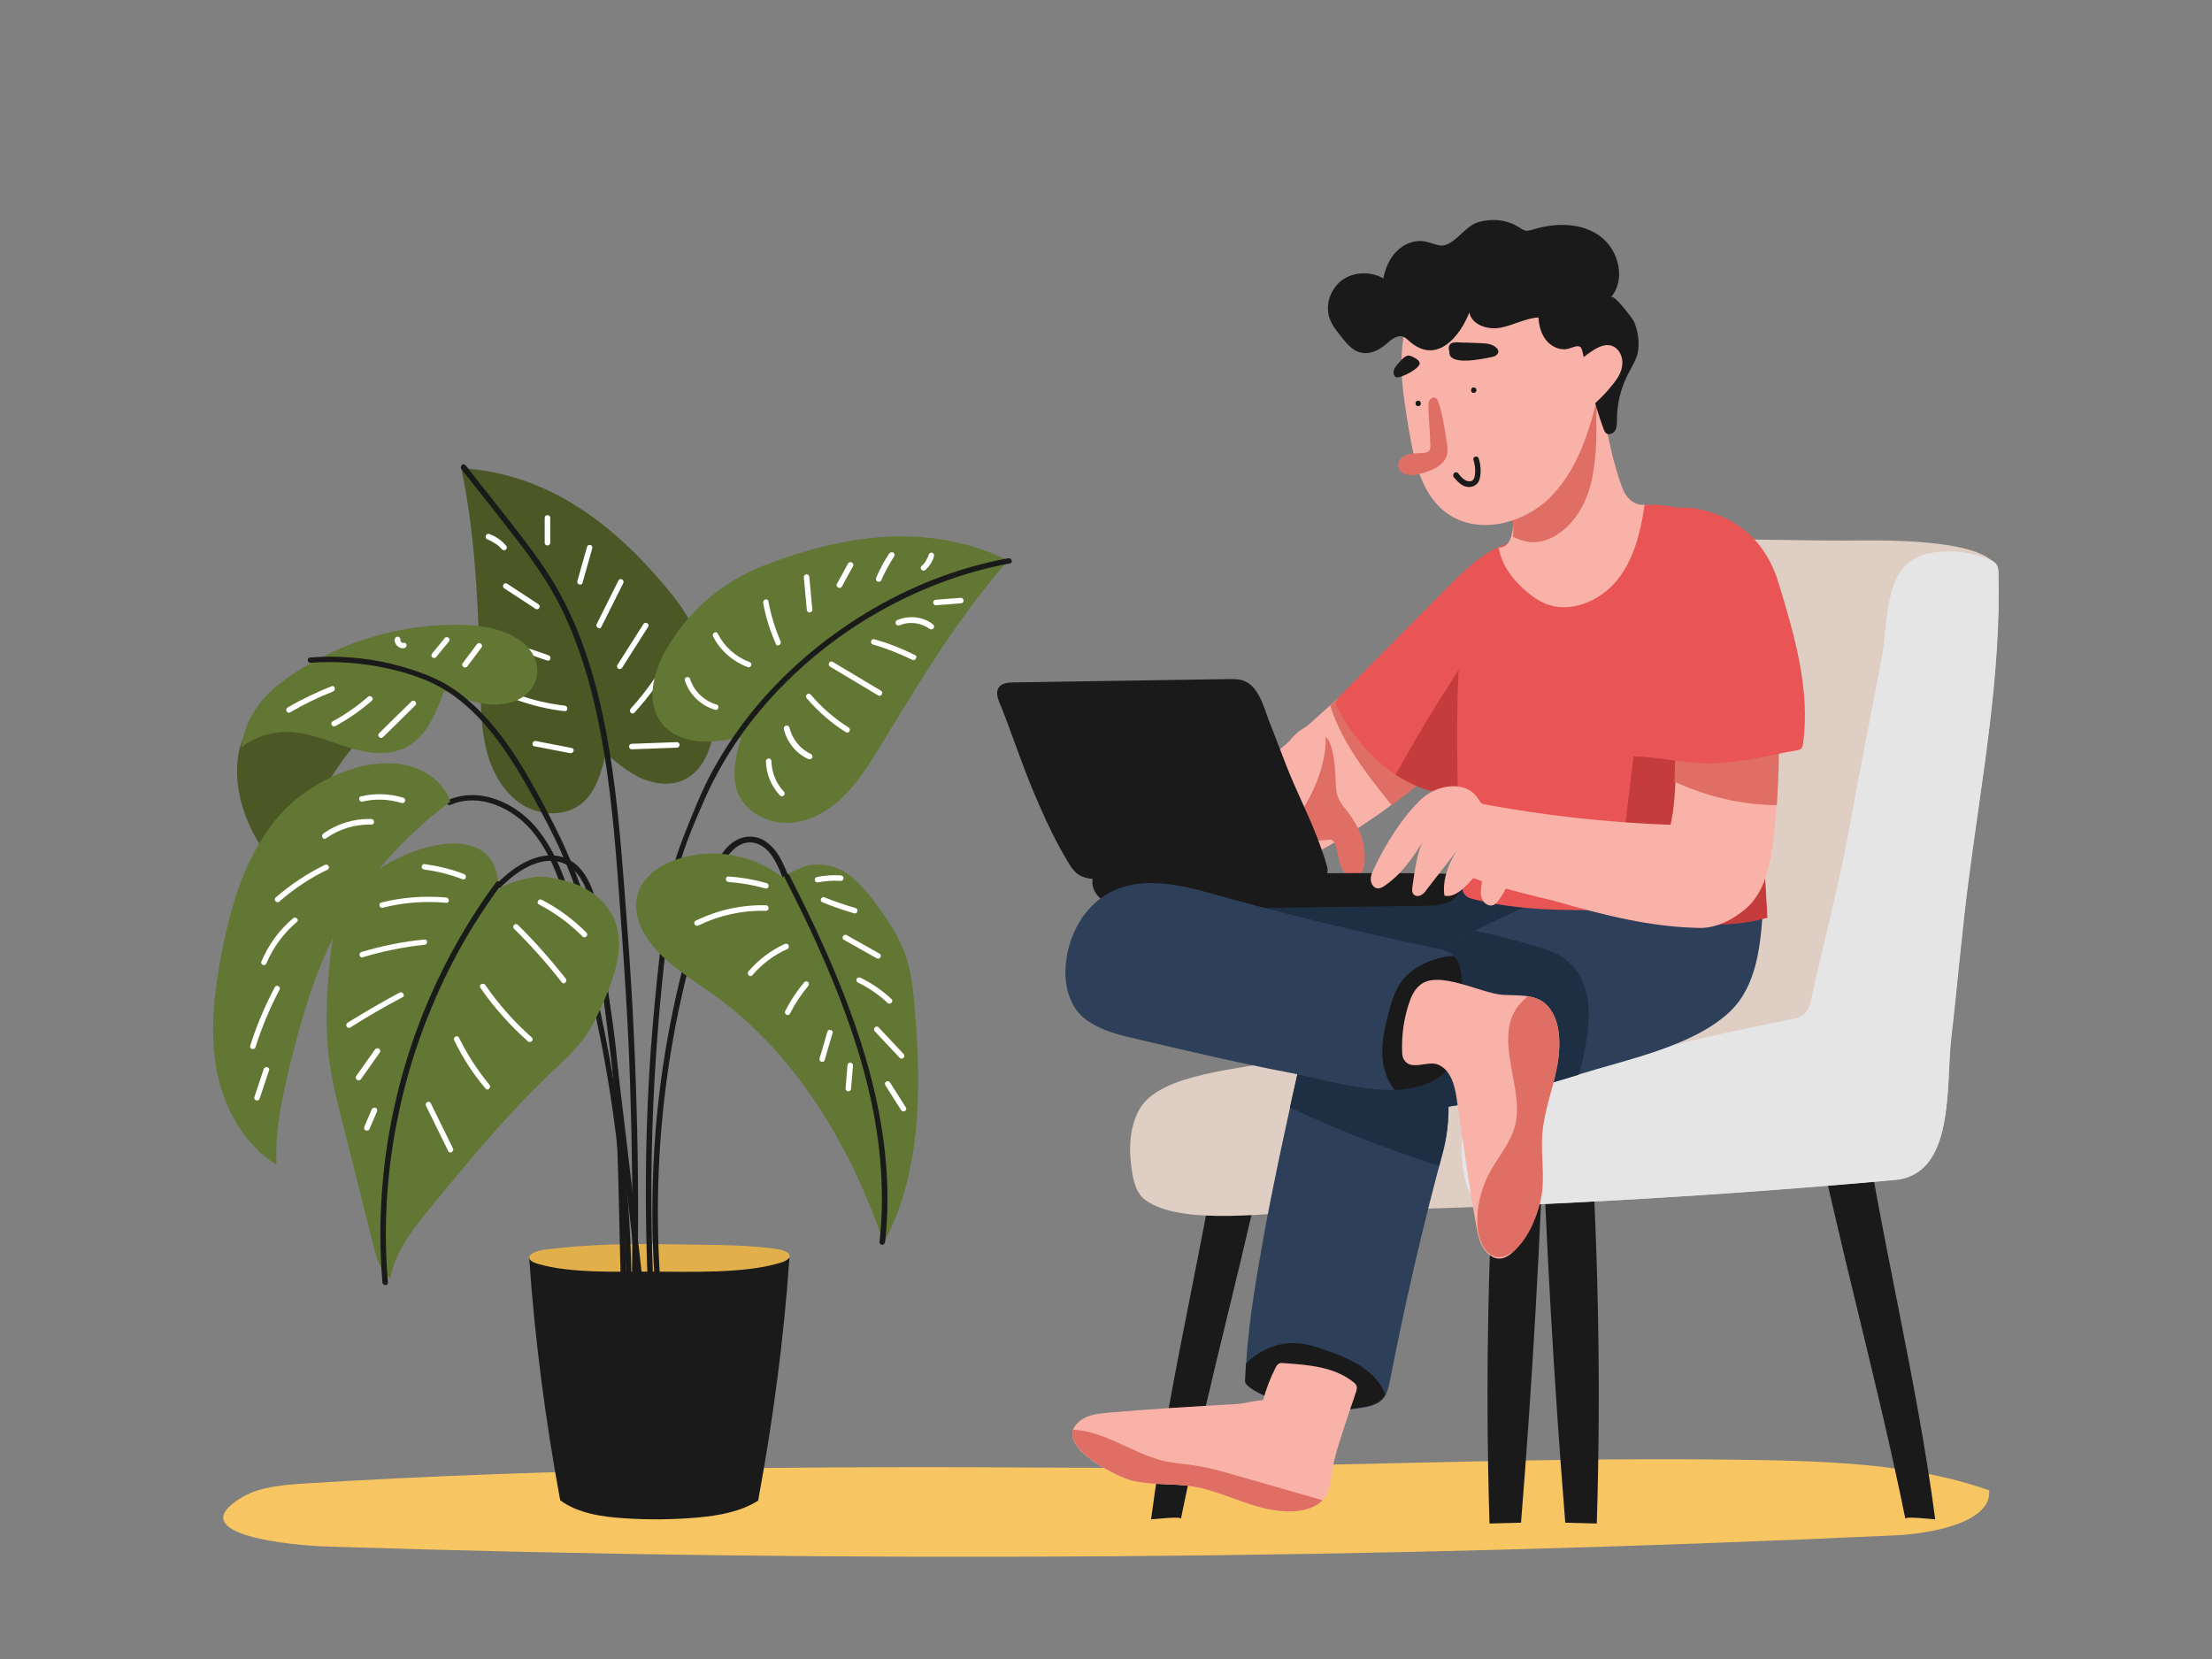 <?xml version="1.0" encoding="utf-8"?>
<svg version="1.1" x="0px" y="0px" viewBox="0 0 800 600" style="enable-background:new 0 0 800 600;" xmlns="http://www.w3.org/2000/svg">
  <rect x="0" y="0" width="800" height="600" fill="#808080" stroke="none"/>
  <style type="text/css">
	.st0{fill:#FCEEC3;}
	.st1{fill:#FFD36B;}
	.st2{fill:#E2B04A;}
	.st3{fill:#F7A29B;}
	.st4{fill:#FCDBD5;}
	.st5{fill:#F6E6CB;}
	.st6{fill:#F3775B;}
	.st7{fill:#F7E2CB;}
	.st8{fill:#E26045;}
	.st9{fill:#151434;}
	.st10{fill:#FFFFFF;}
	.st11{clip-path:url(#SVGID_2_);}
	.st12{fill:#D8807C;}
	.st13{fill:#FEE68F;}
	.st14{fill:#FCB754;}
	.st15{clip-path:url(#SVGID_4_);}
	.st16{fill:#F9B2A8;}
	.st17{fill:#081636;}
	.st18{fill:#DF6F64;}
	.st19{fill:#1A1A1A;}
	.st20{fill:#F15822;}
	.st21{fill:#006535;}
	.st22{fill:#FBAE3B;}
	.st23{fill:#481E11;}
	.st24{fill:#E7CFA7;}
	.st25{fill:#CFA874;}
	.st26{fill:#3BB54A;}
	.st27{fill:#D78B28;}
	.st28{fill:#2F3F99;}
	.st29{fill:#4958A7;}
	.st30{fill:#9EB5DE;}
	.st31{fill:#DECEC4;}
	.st32{fill:#E5E5E5;}
	.st33{fill:#E95555;}
	.st34{fill:#C43C3B;}
	.st35{fill:#1E2F44;}
	.st36{fill:#2E4059;}
	.st37{fill:#4C5726;}
	.st38{fill:#627734;}
</style>
  <g>
    <g id="background">
      <g>
        <path class="st2" d="M625.6,527.9c-81.3-1-159.9,3.4-240.9,2.9c-91.5-0.6-183.1,0.1-274.2,5.7c-7.9,0.5-16.4,1.2-22.6,4.8 c-24,14,19.2,17.7,29.8,18c189,6.1,378.5,4.7,567.3-4c15.3-0.7,35.4-5.2,34.4-16.3C690.6,528.8,657.5,528.3,625.6,527.9z" style="fill: rgb(247, 198, 98);"/>
      </g>
      <g>
        <g>
          <g/>
          <g/>
        </g>
      </g>
    </g>
    <g id="illustration">
      <g>
        <g>
          <g>
            <g>
              <path class="st19" d="M416.3,549.5c1.6-0.1,11-1.2,10.8-0.2c10.3-50.8,23.7-97.5,34.9-152.5c-6.1-0.3-12.3-0.7-18.4-1 C436.2,447.1,423.1,497.8,416.3,549.5z"/>
            </g>
            <g>
              <path class="st19" d="M699.9,549.5c-1.6-0.1-11-1.2-10.8-0.2c-10.3-50.8-23.7-97.5-34.9-152.5c6.1-0.3,12.3-0.7,18.4-1 C680,447.1,693.1,497.8,699.9,549.5z"/>
            </g>
            <g>
              <path class="st19" d="M557.4,397.6c1.7,51.1,4.6,102.1,8.7,153.1c3.8,0.1,7.6,0.2,11.4,0.3c1.6-51.7,0.5-103.5-3.1-155.1 c-5.7-0.1-11.4-0.1-17.1-0.2"/>
            </g>
            <g>
              <path class="st19" d="M558.8,397.6c-1.7,51.1-4.6,102.1-8.7,153.1c-3.8,0.1-7.6,0.2-11.4,0.3c-1.6-51.7-0.5-103.5,3.1-155.1 c5.7-0.1,11.4-0.1,17.1-0.2"/>
            </g>
            <g>
              <path class="st31" d="M722.7,207.4c-0.3-13.5-46.1-11.9-55.5-11.9c-27.5,0.1-58.4-2.2-85.2,3.8c-20.9,4.7-18,21.2-21.4,38.8 c-3.9,20.3-7.9,40.6-11.6,61c-3.8,21-9.3,41.2-13.8,62c-0.4,1.9-0.9,3.9-2.3,5.3c-1.5,1.5-3.6,1.9-5.7,2.3 c-21.4,4.1-42.6,9.2-63.7,14.6c-13.7,3.5-44,4.6-51.4,17.9c-3.9,6.9-3.9,15.3-2.6,23.1c0.6,3.6,1.7,7.4,4.6,9.6 c13.1,9.9,47.6,4.3,63.3,4.1c69.2-1,138.6-5.1,207.7-11.3c22.1-2,18.6-34.2,20.5-51.2c2.3-19.8,3.9-39.6,6.6-59.7 C717,279.9,723.6,243.9,722.7,207.4z"/>
            </g>
            <g>
              <path class="st32" d="M705.7,375.7c2.3-19.8,3.9-39.6,6.6-59.7c4.7-36,11.4-72.1,10.5-108.5c0-1.1-0.1-2.3-0.6-3.2 c-0.7-1.1-1.9-1.7-3.2-2.2c-6.4-2.5-13.4-3.3-20.2-2.2c-18.2,2.8-15.5,23.9-18.3,38.3c-3.9,20.3-7.9,40.6-11.6,61 c-3.8,21-9.3,41.2-13.8,62c-0.4,1.9-0.9,3.9-2.3,5.3c-1.5,1.5-3.6,1.9-5.7,2.3c-21.4,4.1-42.6,9.2-63.7,14.6 c-13.7,3.5-44,4.6-51.4,17.9c-3.9,6.9-3.9,15.3-2.6,23.1c0.6,3.6,1.7,7.4,4.6,9.6c2.9,2.2,6.9,2.2,10.6,2 c46.9-1.9,93.8-5,140.6-9.2C707.2,424.9,703.7,392.7,705.7,375.7z"/>
            </g>
          </g>
          <g>
            <g>
              <path class="st16" d="M464.9,269.3c-8.7,7.3-18,15.6-20.1,26.8c-0.8,4.4-0.3,9.3,2.4,12.8c3.2,4.1,8.9,5.6,14,5.1 s9.9-2.9,14.5-5.4c27.7-14.9,52.2-35.5,71.7-60.2c6.3-8,12.1-16.7,13.8-26.7c0.8-4.9,0.4-10.5-2.9-14.2 c-3.6-4-9.7-5-14.9-3.6c-5.2,1.4-9.7,4.7-13.9,8.1C507.5,229.7,486.9,250.8,464.9,269.3z"/>
            </g>
            <g>
              <path class="st18" d="M437.3,292.5c8-12.1,25-17.4,36.8-25.3c1.1-0.8,2.4-1.6,3.7-1.4c5.3,0.4,5.1,15.6,5.4,19.2 c0.5,5,2.7,6.3,5.5,10.4c3.5,5,5.6,11.2,4.7,17.4c-0.2,1.3-0.6,2.7-1.6,3.6c-1.6,1.3-4,0.7-5.4-0.8c-1.4-1.4-1.9-3.5-2.3-5.4 s-0.7-4-1.7-5.7c-0.2-0.3-0.4-0.6-0.7-0.7c-0.3-0.2-0.7-0.1-1.1-0.1c-8.5,0.8-17,1.3-25.4,1.9c-4.2,0.3-8.5,0.6-12.6-0.6 c-3.6-1-7.2-3.8-7.1-7.6C435.4,295.6,436.3,294,437.3,292.5z"/>
            </g>
            <g>
              <path class="st16" d="M465.1,300.9c5.7-6.7,10.2-14.3,12.7-22.8c1.7-5.8,4.7-21.4-6.7-14.5c-3.5,2.1-5.7,5.6-7.8,9.1 c-0.8-3.2-5.3-4-8.1-2.3c-2.8,1.7-4.3,4.8-5.6,7.8c-1.6-1.8-4.6-1.8-6.7-0.6c-6.5,3.7-10.1,15.9-12,22.7 c-0.4,1.6-0.7,3.6,0.4,4.8c1,1,2.7,1.1,4,0.5c1.3-0.6,2.3-1.7,3.2-2.9c3.6-4.6,6.8-9.6,9.3-14.9c-1.1,4.6-2.2,9.8,0.2,13.8 c0.2,0.4,0.5,0.8,1,1c0.9,0.3,1.7-0.5,2.2-1.2c3.6-4.5,6.8-9.3,9.5-14.4c-0.7,4.1-1.5,8.4-0.2,12.4c0.5,1.4,1.6,3,3.1,2.7 C464.1,302,464.6,301.4,465.1,300.9z"/>
            </g>
            <g>
              <path class="st18" d="M558.4,207.5c-3.6-4-9.7-5-14.9-3.6s-9.7,4.7-13.9,8.1c-16.5,13.3-32.3,28.6-48.5,43.2 c4.2,13.3,13.3,25,22.2,36c16.6-12.2,31.5-26.7,44.3-42.8c6.3-8,12.1-16.7,13.8-26.7C562.1,216.8,561.7,211.2,558.4,207.5z"/>
            </g>
            <g>
              <path class="st33" d="M561.1,243.9c6.9-9,4.1-24.3,4-34.7c0-2.4-0.1-4.9-1.1-7.1c-1.6-3.5-5.4-5.6-9.3-6.2 c-14-2-24.9,10.2-33.8,19.2c-12,12.1-24,24.2-36,36.3c-0.7,0.7-1.4,1.4-1.6,2.4c-0.2,1,0.3,2,0.8,2.9 c7.9,14.9,21.5,28,38.2,30.4c1.5,0.2,3.1,0.3,4.5-0.2c1.7-0.6,2.9-2.1,4.1-3.4c4.4-5.2,8.8-10.4,13.1-15.6 C550.5,260.3,556.8,252.7,561.1,243.9z"/>
            </g>
            <g>
              <path class="st34" d="M522.4,287.1c1.5,0.2,3.1,0.3,4.5-0.2c1.7-0.6,2.9-2.1,4.1-3.4c1.6-2,3.3-3.9,4.9-5.9 c1.9-18.4,3.7-36.7,5.4-55.1c-13.4,18.4-25.6,37.7-36.5,57.7C510.1,283.7,516.1,286.2,522.4,287.1z"/>
            </g>
            <g>
              <path class="st35" d="M522.7,377c-25.9,0.2-51.8-0.5-77.7-2c-20-1.1-40.4-12.5-39-35.5c0.4-5.8,2.2-11.8,6.3-16 c7.8-7.9,23.4-3.3,33.5-3.2c13.7,0.1,27.3,0.3,41,0.4c9.3,0.1,18.6,0.2,27.9,0.3c10.8,0.1,21.7,0.2,32.5,0.8 c10,0.5,22.7-0.5,32.2,1.7c2.4,0.5,4.6,2,5.5,4.3c0.5,1.4,0.5,2.9,0.4,4.4c-1.2,15.1-4.9,34.4-20.3,41.5 c-5.6,2.6-11.9,2.8-18.1,3C538.9,376.8,530.8,376.9,522.7,377z"/>
            </g>
            <g>
              <g>
                <path class="st19" d="M460.6,264.9c1.5,3.9,3,7.8,4.5,11.7c4,10.3,9,19.6,12.7,30.1c0.8,2.2,1.5,4.3,2.1,6.5 c0.3,1,0.4,2.2-0.1,3.1c-0.7,1.2-2.2,1.6-3.6,1.8c-3.2,0.4-6.5,0.3-9.7,0.4c-14.6,0.3-29.4-0.3-44.1-0.5 c-6,0-12.1-0.1-18.1-0.2c-4.4-0.1-10.5,1.1-14.4-1.6c-1.7-1.2-2.8-3-3.8-4.7c-3.9-6.5-7.1-13.1-10.1-20 c-5.1-11.3-9-23.3-13.5-34.9c-1-2.5-3.5-6.9-0.3-8.9c1.3-0.8,3-0.9,4.6-0.9c25.8-0.4,51.7-0.8,77.5-1.2 c1.8,0,3.7-0.1,5.5,0.6c4,1.5,6,5.9,7.5,9.9C458.3,259.1,459.4,262,460.6,264.9z"/>
              </g>
              <g>
                <path class="st19" d="M415.7,328.9c33.1-0.4,66.3-0.9,99.4-1.3c3.5,0,7.3-0.2,10.2-2.1c2.9-2,4.3-6.5,1.8-9.1 c-1.4-1.4-110.7-0.2-131.7,0.7c-0.9,2.6,0.1,5.3,2,7.3C402.4,329.5,409.1,328.9,415.7,328.9z"/>
              </g>
            </g>
            <g>
              <g>
                <path class="st36" d="M478.1,367.1c2-2.1,4.4-3.7,7.1-4.6c2.1-0.7,4.4-0.9,6.7-0.9c28.9-0.3,35.9,32.7,30,54.9 c-7.4,27.3-13.8,55-19.2,82.8c-0.5,2.4-1,4.9-2.6,6.7c-2.1,2.3-5.4,2.8-8.4,3.3c-6.3,0.9-12.7,1.8-19,1 c-3.3-0.4-22.4-7.1-22.3-10.6c0.5-17.8,3.4-34.3,6.5-51.8c3.4-18.9,7.5-37.7,11.7-56.5c1.4-6.3,2.7-13,5.7-18.8 C475.3,370.5,476.6,368.7,478.1,367.1z"/>
              </g>
              <g>
                <path class="st36" d="M625.4,366.1c-13.3,12.4-37.5,17.2-54.4,22.5c-20.9,6.6-42.2,11.9-64.1,13.8 c-7.5,0.6-15.5,0.8-22.1-2.8c-6.6-3.6-11-10.8-11.1-18.3c-0.4-15.7,16.1-23.4,28.1-29.2c11.8-5.8,23.5-11.5,35.3-17.3 c13.9-6.8,28.3-13.8,43.8-14.7c9.7-0.6,19.3,1.2,28.9,3c9.3,1.7,18.6,3.5,27.8,5.2C636.8,341.8,635.4,356.8,625.4,366.1z"/>
              </g>
            </g>
            <g>
              <path class="st33" d="M619.2,190.8c-10.9-11.1-26.6-8.7-40.2-5.9c-12.2,2.4-29.7,7.6-39.1,16.1c-5.8,5.3-9,13-10.3,20.7 c-2.2,14.1-2.6,30-2.6,44.2c0,18,0.6,36,1.7,53.9c0.1,1.3,0.2,2.7,1,3.7c0.9,1.1,2.3,1.5,3.6,1.8c20.5,5.1,40.1,3.5,60.8,4 c3.3,0.1,6.5,1.3,9.8,2.3c11.4,3.4,23.8,3.5,35.2,0.2c-2.3-40.3-4.5-81-11.7-120.8C626.1,203.8,624.4,196.1,619.2,190.8z"/>
            </g>
            <g>
              <path class="st34" d="M594.2,329.4c3.3,0.1,6.5,1.3,9.8,2.3c11.4,3.4,23.8,3.5,35.2,0.2c-2.3-40.3-4.5-81-11.7-120.8 c-1.2-6.4-2.6-13-6.4-18.2c-0.2,0-0.4,0-0.6,0.1c-3.2,0.4-6.1,1.9-8.9,3.4c-2.4,1.3-5,2.9-6.3,5.3c-1.6,2.9-1.1,6.5-1.7,9.8 c-0.7,3.6-2.9,6.7-4.5,9.9c-2,4-1.2,6.7-1.5,10.8c-0.3,3.9-1.9,8-2.7,11.8c-1.5,8.1-2.5,16.3-3.5,24.5 c-2.5,20.3-4.9,40.5-7.4,60.8C587.3,329.3,590.7,329.4,594.2,329.4z"/>
            </g>
            <g>
              <path class="st16" d="M642.5,291.7c0.9-11.5,1-23.1,0.5-34.6c-0.6-12.2,0.3-27.1-5.2-38.2c-2.4-4.9-6.2-9.3-11.2-11.4 c-2.6-1.1-5.5-1.5-8.1-0.7c-3.6,1.1-6.3,4.3-7.7,7.8c-1.4,3.5-1.6,7.4-1.9,11.1c-0.8,12.2-1.8,24.5-2.4,36.7 c-0.7,11.9,0.2,24.3-2.3,35.9c-23.1-0.8-46.2-3.4-69-7.7c-2.1,8-4.2,15.9-6.3,23.9c-1,3.7,30.4,10.5,33.9,11.5 c16.9,4.9,34.2,9.3,51.9,9.6c6,0.1,12.1-3,16.6-6.9c6.9-5.8,8.9-15.6,10-24.6C641.8,300.2,642.2,295.9,642.5,291.7z"/>
            </g>
            <g>
              <path class="st18" d="M642.6,291.2c0.8-11.3,1-22.7,0.4-34c-0.6-12.2,0.3-27.1-5.2-38.2c-2.4-4.9-6.2-9.3-11.2-11.4 c-2.3-1-5-1.4-7.4-0.9c-2.5,1.8-5,3.7-7.3,5.8c-0.4,0.7-0.8,1.4-1.1,2.2c-1.4,3.5-1.6,7.4-1.9,11.1 c-1.3,19.1-2.8,37.9-3.3,56.9C617.2,288.1,629.9,291.1,642.6,291.2z"/>
            </g>
            <g>
              <path class="st35" d="M570.9,388.7c0.7-1.9,1.2-3.9,1.6-5.9c1.2-6.2,2.5-12.5,2-18.9c-0.5-6.3-3-12.8-8-16.7 c-3.4-2.7-7.7-4-11.9-5.2c-7-2-14.2-4.1-21.4-5.3c-10.4,5.1-20.8,10.2-31.3,15.3c-6.3,3.1-13.9,6.7-19.6,11.7 c-1.5,0.9-2.9,2-4.2,3.3c-1.5,1.6-2.8,3.4-3.8,5.4c-3.1,5.8-4.3,12.5-5.7,18.8c-0.7,3.1-1.4,6.3-2.1,9.4 c17.5,8.1,35.6,15.2,54,21.1c0.5-1.8,0.9-3.6,1.4-5.4c1.3-5,2-10.5,2-16.1C539.7,397.7,555.4,393.5,570.9,388.7z"/>
            </g>
            <g>
              <path class="st19" d="M495.6,496.7c-4.3-3.8-9.6-6.1-15-8c-3.7-1.3-7.4-2.6-11.3-2.9c-6.9-0.5-13.9,2.4-18.7,7.4 c-0.1,2.1-0.2,4.2-0.3,6.3c-0.1,3.5,19,10.2,22.3,10.6c6.3,0.8,12.7-0.1,19-1c3-0.4,6.3-1,8.4-3.3c0.4-0.4,0.7-0.9,1-1.5 C499.9,501.5,498,498.8,495.6,496.7z"/>
            </g>
            <g>
              <path class="st33" d="M589.4,263.1c1.6-20.1,3.1-40.2,4.7-60.4c0.3-4.5,0.7-9.1,2.9-13c4.8-8.7,17-6.5,24.6-3.4 c11.2,4.6,18.1,13,21.6,24.4c5.8,19,11.6,38.7,8.9,58.3c-0.1,0.6-0.2,1.2-0.5,1.6c-0.5,0.5-1.2,0.7-1.9,0.8 c-10.5,1.8-20.5,4.6-31.3,4.7c-10.1,0.1-19.8-2.8-29.8-2.5C588.8,270.1,589.1,266.6,589.4,263.1z"/>
            </g>
            <g>
              <path class="st36" d="M388.4,363.9c-5.9-9.9-2.7-25.1,4.3-33.8c11.4-14.1,28.4-11.7,43.8-7.4c27.3,7.7,54.8,14.4,82.5,20.2 c2.4,0.5,4.9,1,6.7,2.7c2.3,2.1,2.8,5.4,3.2,8.4c0.8,6.3,1.7,12.7,0.8,19c-0.9,6.3-3.7,12.6-8.9,16.3 c-14.3,10.1-38.1,1.8-53.7-1.2c-18.9-3.6-37.6-8-56.3-12.4c-5.7-1.3-11.5-2.7-16.5-5.9C391.8,368.3,389.8,366.3,388.4,363.9z "/>
            </g>
            <g>
              <path class="st19" d="M525.7,345.7C525.7,345.7,525.7,345.6,525.7,345.7c-7.8,0.6-15.7,4-19.8,10.7c-1.6,2.7-2.6,5.8-3.4,8.8 c-1.8,6.5-3.3,13.2-2.2,19.8c0.6,3.3,2,6.6,4.1,9.2c6-0.2,11.7-1.5,16.3-4.8c5.2-3.7,8-10,8.9-16.3c0.9-6.3,0.1-12.7-0.8-19 C528.5,351.1,528,347.7,525.7,345.7z"/>
            </g>
            <g>
              <path class="st16" d="M482.7,527.5c0,0.2-0.1,0.3-0.1,0.5c-1.6,6.3-0.4,13.3-7.2,16.7c-5.8,2.9-13.7,2-19.7,0.4 c-8.2-2.2-15.8-6.2-24.2-7.5c-7.4-1.2-15-0.3-22.3-2.2c-6-1.5-30.4-13.8-17.8-22.1c2.5-1.6,5.5-2,8.5-2.3 c15.6-1.4,31.5-2.3,47.1-3.2c3.4-0.2,6.4-1.3,9.8-1.4c1.1-4,2.6-8,4.5-11.7c0.3-0.6,0.6-1.2,1.2-1.5c0.5-0.3,1.2-0.3,1.8-0.2 c8.8,0.6,18.2,1.3,25.1,6.8c0.6,0.5,1.2,1,1.3,1.8c0.1,0.5-0.1,1.1-0.2,1.6C487.9,511.1,484.9,519.2,482.7,527.5z"/>
            </g>
            <g>
              <path class="st16" d="M543.5,359.8c7.1,0.4,13.7-0.6,17.7,6c3.4,5.5,3.1,13.4,2,19.6c-1.5,8.3-4.8,16.3-5.4,24.7 c-0.6,7.5,0.9,15-0.3,22.4c-1,6.1-11.2,31.4-20.5,19.6c-1.8-2.3-2.5-5.3-3-8.3c-2.8-15.4-4.9-31.2-7.2-46.7 c-0.7-4.6-2.1-10.2-6.8-12.1c-3.6-1.5-9.7,2.4-12.2-1.7c-0.6-0.9-0.7-2.1-0.7-3.2c-0.2-5.8,0.6-11.5,2.4-17 c0.8-2.5,1.9-5,3.9-6.7C520,350.5,535.6,359.3,543.5,359.8z"/>
            </g>
            <g>
              <path class="st16" d="M577.2,134.7c2.6,13,4.5,27.2,8.8,39.7c0.7,2.1,1.5,4.2,3,5.8c1.5,1.6,3.7,2.7,5.8,2.3 c-1.4,9.7-3.8,19.8-10,27.4c-6.2,7.6-17.2,12.2-26.2,8.3c-2.3-1-4.3-2.4-6.2-4c-5.1-4.2-9.3-9.7-10.4-16.2 c10.8,0.8,2.2-35.2,0.9-40.7c-0.4-1.7-0.8-3.5-0.3-5.1c0.7-2.3,2.9-3.7,4.9-4.9c7.8-4.5,15.9-8.6,24.2-12.1 c2.1-0.9,5.8-0.6,5.3,1.6"/>
            </g>
            <g>
              <path class="st18" d="M576.1,135.1c-1.1-0.5-3.1-0.4-4.4,0.1c-8.3,3.6-16.4,7.6-24.2,12.1c-2,1.2-4.2,2.6-4.9,4.9 c-0.5,1.7-0.1,3.4,0.3,5.1c2.5,11.1,4,22.4,4.4,33.8c0,1,0,2-0.1,3c0.3,0.1,0.5,0.3,0.8,0.4c2.1,1,4.3,1.6,6.6,1.6 c3.5,0,7-1.5,9.8-3.6c6.5-4.8,10.2-12.6,11.6-20.5c1.2-6.6,1.5-13.3,1.3-19.9C577.3,147.2,578.7,139.4,576.1,135.1z"/>
            </g>
            <g>
              <path class="st16" d="M508.4,118.2c-3,11.9-1,24.3,1,36.4c1.9,11.5,4.5,24.2,13.9,31c11.2,8.1,27.8,3.9,37.5-5.9 c9.7-9.8,14-23.6,17.2-37c2.6-10.9,4.6-22.6,0.8-33.1c-3.3-8.9-10.9-16.1-19.9-18.9C538.3,84.3,513.7,97.2,508.4,118.2z"/>
            </g>
            <g>
              <path class="st19" d="M572,126.2c0.2,0.4,0.3,0.8,0.4,1.3c2.2,9.4,4.2,18.5,7.5,27.5c0.2,0.6,0.5,1.3,1,1.7 c1.1,0.8,2.7,0,3.3-1.1c0.6-1.2,0.6-2.6,0.6-3.9c0-5.7,1.4-11.4,4-16.4c1-2,2.2-3.9,3-6c1.5-3.9,0.8-9.3-0.9-13.1 c-0.5-1-7.2-10-8.3-8.7c5.5-6.3,2.9-17-3.8-22c-6.7-5-16-5-24-2.6c-1,0.3-2.1,0.7-3.1,0.5c-0.9-0.2-1.7-0.8-2.5-1.3 c-4.4-2.8-10.1-3.2-15-1.6c-4.5,1.5-8.7,8.7-13.1,8.3c-2.1-0.2-4-1.2-6-1.5c-3.6-0.6-7.4,0.9-10,3.6 c-2.6,2.6-4.1,6.2-4.8,9.8c-4.5-2.6-10.6-2.5-14.9,0.6c-4.2,3.1-6.3,9-4.5,13.9c0.8,2.3,2.3,4.2,3.8,6.1 c1.5,1.9,3,3.8,4.9,5.1c3.8,2.5,8,1.1,11.3-1.6c1.9-1.6,4-3.7,6.3-3.1c1.2,0.3,2.1,1.4,3.1,2.2c9.7,7.9,17.9-2.6,21.1-10.9 c0.9,4.6,6.8,6.4,11.4,5.5c4.6-0.9,8.9-3.4,13.6-3.7c0.2,3.1,1,6.2,3,8.5c2,2.3,5.3,3.7,8.2,2.7c1.4-0.4,3-1.3,4.1-0.4 C571.8,125.8,571.9,126,572,126.2z"/>
            </g>
            <g>
              <path class="st18" d="M517.3,160.9c0,0.7,0,1.5-0.4,2.1c-0.5,0.6-1.2,0.7-1.9,0.8c-2,0.2-4,0-5.9,0.6 c-1.9,0.6-3.7,2.2-3.4,4.2c0.2,1.6,1.7,2.8,3.3,3.1c1.6,0.3,3.2,0,4.7-0.4c4-1,8.6-2.8,9.6-6.8c0.4-1.6,0.1-3.3-0.1-4.9 c-0.8-4.8-1.4-9.3-2.9-14c-0.3-0.8-0.6-1.6-1.4-1.8c-0.8-0.2-1.6,0.4-2,1.1c-0.3,0.8-0.3,1.6-0.3,2.4 C516.7,151.9,517.2,156.4,517.3,160.9z"/>
            </g>
            <g>
              <path class="st19" d="M530,123.9c1.8,0.1,3.6,0.1,5.4,0.2c2.1,0.1,4.4,0.2,5.9,1.8c0.3,0.3,0.5,0.7,0.6,1.1 c0.1,0.6-0.4,1.2-0.9,1.6c-0.5,0.3-1.2,0.5-1.8,0.6c-2.1,0.4-15.5,3.5-15-2c-0.3-0.8-0.4-1.9,0.2-2.6 c0.6-0.8,1.8-0.8,2.8-0.8C528.1,123.9,529.1,123.9,530,123.9z"/>
            </g>
            <g>
              <path class="st19" d="M513.4,131.1c-0.3-0.9-1.3-1.5-2.2-1.9c-0.6-0.3-1.1-0.6-1.8-0.6c-0.8,0-1.5,0.6-2.1,1.1 c-0.8,0.8-1.6,1.7-2.3,2.6c-0.5,0.6-0.9,1.3-1,2.1s0.2,1.7,0.9,2C506.3,137.1,514.2,133,513.4,131.1z"/>
            </g>
            <g>
              <g>
                <path class="st19" d="M533,142.1c1.3,0,1.3-2,0-2C531.7,140.1,531.7,142.1,533,142.1L533,142.1z"/>
              </g>
            </g>
            <g>
              <g>
                <path class="st19" d="M512.9,146.9c1.3,0,1.3-2,0-2C511.6,144.9,511.6,146.9,512.9,146.9L512.9,146.9z"/>
              </g>
            </g>
            <g>
              <g>
                <path class="st19" d="M525.8,172.6c1.5,1.8,3.4,3.8,5.9,3.5c1.2-0.1,2.3-0.7,3-1.8c0.6-1.1,0.7-2.5,0.8-3.7 c0-1.6-0.2-3.2-0.7-4.8c-0.4-1.2-2.3-0.7-1.9,0.5c0.4,1.4,0.7,2.9,0.6,4.3c0,1-0.1,2.4-0.9,3.1c-0.7,0.6-1.8,0.4-2.6,0 c-1.1-0.6-1.9-1.6-2.7-2.6c-0.3-0.4-1.1-0.4-1.4,0C525.4,171.6,525.5,172.2,525.8,172.6L525.8,172.6z"/>
              </g>
            </g>
            <g>
              <path class="st16" d="M583.4,138.9c-2.8,3.5-5.9,6.7-9.5,9.4c-1.9-3.7-3.8-7.4-5.7-11c-0.4-0.8-0.8-1.6-0.8-2.5 c0-1.7,1.6-2.9,3-3.9c3.3-2.2,8.8-7.8,13.1-5.6c2.4,1.2,3.5,4.1,3.2,6.7C586.5,134.5,585.1,136.8,583.4,138.9z"/>
            </g>
            <g>
              <path class="st16" d="M543.7,323c2.7-4.8,4.8-9.9,6.3-15.2c0.4-1.5,0.8-3.2,0-4.5c-1.1-2.2-4.1-2.4-6.6-2.3 c-0.3-3.6-1.2-8-4.6-9.2c-0.9-0.3-1.9-0.4-2.7-1c-0.7-0.5-1.1-1.3-1.6-2.1c-4.6-6.8-14.8-4.7-20-0.1 c-7.1,6.4-13.7,17.2-17.7,25.8c-0.6,1.3-1.2,2.6-1,4c0.1,1.4,1.1,2.8,2.5,2.9c0.9,0,1.7-0.4,2.4-0.9 c6.2-4.2,10.2-10.1,14.1-16.3c-2.4,3.8-3.3,12.2-4,16.7c-0.1,0.9-0.2,2,0.5,2.7c0.7,0.7,1.8,0.7,2.7,0.2c0.8-0.4,1.5-1.2,2-2 c3.8-4.9,7.6-9.8,11.4-14.7c-3.3,4.4-5.9,11.4-5,16.9c2.5,0.7,5-1,6.9-2.7c3.9-3.6,7.2-7.8,9.8-12.4 c-1.7,3.8-2.9,7.8-3.4,11.9c-0.2,1.5-0.3,3.2,0.4,4.6c0.6,1.4,2.2,2.5,3.7,2.1c1.2-0.3,2-1.5,2.7-2.5 C542.9,324.4,543.3,323.7,543.7,323z"/>
            </g>
            <g>
              <path class="st18" d="M557.5,432.5c1.2-7.4-0.3-14.9,0.3-22.4c0.6-8.4,3.9-16.4,5.4-24.7c1.1-6.1,1.4-14-2-19.6 c-2.2-3.6-5.2-4.9-8.6-5.5c-15,11.6-1.2,31.5-4.5,46.2c-1.5,6.7-6.5,12.1-9.7,18.2c-2.8,5.5-4.3,11.7-4.1,17.9 c0.3,9.1,6.2,16.4,14,9.1C553,447.4,556.5,438.8,557.5,432.5z"/>
            </g>
            <g>
              <path class="st18" d="M477,542.2c-10.1-2.9-20.2-5.8-30.3-8.7c-4.4-1.3-8.8-2.5-13.3-3.3c-4.1-0.7-8.3-0.9-12.4-1.8 c-11.3-2.7-21.8-11-32.9-11.3c-2.5,7.8,16,17,21.1,18.3c7.3,1.8,14.9,1,22.3,2.2c8.3,1.4,16,5.3,24.2,7.5 c6,1.6,13.9,2.6,19.7-0.4c1.2-0.6,2.1-1.3,2.9-2.1C477.8,542.4,477.4,542.3,477,542.2z"/>
            </g>
          </g>
        </g>
        <g>
          <g>
            <path class="st37" d="M166.8,169.3c32.4,2,56.6,21.4,76.3,45.8c9.9,12.3,15.4,28,15.3,43.7c0,9.4-3.2,20.2-11.9,23.6 c-4.8,1.9-10.2,1-14.9-1.1c-4.6-2.1-8.6-5.5-12.5-8.8c-1.6,6.7-3.5,14-9,18.3c-5.9,4.6-14.8,4.2-21.1,0.3 c-6.4-4-10.5-10.9-12.6-18.1c-2.1-7.2-2.4-14.8-2.6-22.3C173,223.5,172.5,196,166.8,169.3z"/>
          </g>
          <g>
            <g>
              <path class="st10" d="M177.7,249.1c3.5-0.5,6.8-1.7,9.7-3.8c0.4-0.3,0.7-0.9,0.4-1.4c-0.3-0.4-0.9-0.7-1.4-0.4 c-2.6,1.9-5.5,3.1-8.7,3.5c-0.5,0.1-1,0.4-1,1C176.7,248.6,177.2,249.2,177.7,249.1L177.7,249.1z"/>
            </g>
          </g>
          <g>
            <g>
              <path class="st10" d="M193.3,269.9c4.3,0.8,8.6,1.7,12.9,2.5c1.3,0.2,1.8-1.7,0.5-1.9c-4.3-0.8-8.6-1.7-12.9-2.5 C192.6,267.7,192,269.7,193.3,269.9L193.3,269.9z"/>
            </g>
          </g>
          <g>
            <g>
              <path class="st10" d="M186.5,253c5.7,2.1,11.6,3.5,17.7,4.2c1.3,0.1,1.3-1.9,0-2c-5.9-0.7-11.6-2-17.2-4.1 C185.9,250.6,185.3,252.6,186.5,253L186.5,253z"/>
            </g>
          </g>
          <g>
            <g>
              <path class="st10" d="M179.2,232.9c6.3,1.8,12.5,3.8,18.7,6c1.2,0.4,1.7-1.5,0.5-1.9c-6.1-2.2-12.4-4.2-18.7-6 C178.4,230.6,177.9,232.5,179.2,232.9L179.2,232.9z"/>
            </g>
          </g>
          <g>
            <path class="st37" d="M104.5,317.8c6.9-31,27.2-58.8,54.6-75c-13.6-4.2-28.5-5.1-42.1-0.7c-13.8,4.5-28.7,16.3-30.9,31.5 C83.8,289.7,92.5,307.4,104.5,317.8z"/>
          </g>
          <g>
            <path class="st38" d="M182.1,254.6c-7.4,1.1-14.6-1.9-21.5-4.8c-2.8,7.9-6.2,16.5-13.6,20.4c-6.6,3.5-14.7,2.2-21.8-0.1 s-14.2-5.4-21.6-5.4c-5.9,0-11.7,2-16.3,5.6c0.6-4.8,2.3-9.4,4.9-13.5c3.7-5.7,9.1-10,14.8-13.7c15.5-10.1,33.7-16,52.2-17 c9.2-0.5,20.1-0.1,28.1,5C198.4,238.2,196.1,252.6,182.1,254.6z"/>
          </g>
          <g>
            <g>
              <path class="st10" d="M148.8,253.7c-3.9,3.8-7.8,7.6-11.7,11.5c-0.9,0.9,0.5,2.3,1.4,1.4c3.9-3.8,7.8-7.6,11.7-11.5 C151.1,254.2,149.7,252.8,148.8,253.7L148.8,253.7z"/>
            </g>
          </g>
          <g>
            <g>
              <path class="st10" d="M133.1,252c-3.9,3.4-8.2,6.4-12.8,8.9c-1.1,0.6-0.1,2.3,1,1.7c4.7-2.6,9.1-5.6,13.2-9.2 C135.4,252.6,134,251.2,133.1,252L133.1,252z"/>
            </g>
          </g>
          <g>
            <g>
              <path class="st10" d="M119.9,248.2c-5.5,2.2-10.8,4.7-15.9,7.7c-1.1,0.7-0.1,2.4,1,1.7c4.9-2.9,10.1-5.4,15.4-7.5 C121.6,249.7,121.1,247.7,119.9,248.2L119.9,248.2z"/>
            </g>
          </g>
          <g>
            <g>
              <path class="st10" d="M157.7,237.7c1.5-1.9,3-3.7,4.6-5.6c0.3-0.4,0.4-1,0-1.4c-0.4-0.3-1.1-0.4-1.4,0 c-1.5,1.9-3,3.7-4.6,5.6c-0.3,0.4-0.4,1,0,1.4C156.6,238,157.3,238.1,157.7,237.7L157.7,237.7z"/>
            </g>
          </g>
          <g>
            <g>
              <path class="st10" d="M145.9,232.5c0,0-0.1,0-0.1,0c0.1,0,0.2,0,0.3,0c-0.1,0-0.3,0-0.4,0 C145.7,232.5,145.8,232.6,145.9,232.5c-0.2,0-0.3,0-0.5-0.1c0.1,0,0.2,0.1,0.2,0.1c-0.2-0.1-0.3-0.2-0.5-0.3 c0.1,0.1,0.1,0.1,0.2,0.2c-0.1-0.1-0.3-0.2-0.4-0.4c0.1,0.1,0.1,0.1,0.2,0.2c-0.1-0.1-0.2-0.3-0.3-0.4c0,0.1,0.1,0.2,0.1,0.2 c-0.1-0.2-0.1-0.3-0.1-0.5c0,0.1,0,0.2,0,0.3c0-0.1,0-0.3,0-0.4c0,0.1,0,0.2,0,0.3c0,0,0-0.1,0-0.1c0.1-0.3,0-0.5-0.1-0.8 c-0.1-0.2-0.4-0.4-0.6-0.5c-0.3-0.1-0.5,0-0.8,0.1c-0.2,0.1-0.4,0.3-0.5,0.6c-0.1,0.5-0.1,1,0.1,1.4c0.2,0.5,0.4,0.9,0.8,1.2 c0.3,0.3,0.8,0.6,1.2,0.7c0.5,0.2,1,0.2,1.4,0.1c0.2-0.1,0.5-0.3,0.6-0.5c0.1-0.2,0.2-0.5,0.1-0.8c-0.1-0.2-0.2-0.5-0.5-0.6 C146.4,232.5,146.2,232.5,145.9,232.5L145.9,232.5z"/>
            </g>
          </g>
          <g>
            <g>
              <path class="st10" d="M182.4,212.8c3.8,2.5,7.5,4.9,11.3,7.4c1.1,0.7,2.1-1,1-1.7c-3.8-2.5-7.5-4.9-11.3-7.4 C182.3,210.4,181.3,212.1,182.4,212.8L182.4,212.8z"/>
            </g>
          </g>
          <g>
            <g>
              <path class="st10" d="M176.3,195.1c0.1,0,0.3,0.1,0.4,0.2c0.1,0,0.2,0.1,0.1,0c0.1,0,0.1,0,0.2,0.1c0.3,0.1,0.5,0.2,0.8,0.4 c0.5,0.3,1,0.6,1.5,0.9c0.1,0.1,0.2,0.2,0.3,0.2c0,0,0.1,0.1,0.1,0.1c-0.1-0.1,0,0,0.1,0c0.2,0.2,0.4,0.4,0.6,0.5 c0.4,0.4,0.8,0.8,1.2,1.2c0.3,0.4,1.1,0.4,1.4,0c0.4-0.4,0.4-1,0-1.4c-1.6-1.9-3.7-3.3-6.1-4.2c-0.5-0.2-1.1,0.2-1.2,0.7 C175.5,194.4,175.8,194.9,176.3,195.1L176.3,195.1z"/>
            </g>
          </g>
          <g>
            <g>
              <path class="st10" d="M197,187.3c0,3,0,6,0,9c0,1.3,2,1.3,2,0c0-3,0-6,0-9C199,186,197,186,197,187.3L197,187.3z"/>
            </g>
          </g>
          <g>
            <g>
              <path class="st10" d="M212.3,197.8c-1.2,4.1-2.3,8.3-3.5,12.4c-0.3,1.2,1.6,1.8,1.9,0.5c1.2-4.1,2.3-8.3,3.5-12.4 C214.6,197.1,212.7,196.5,212.3,197.8L212.3,197.8z"/>
            </g>
          </g>
          <g>
            <g>
              <path class="st10" d="M223.7,209.9c-2.6,5.3-5.3,10.5-7.9,15.8c-0.6,1.1,1.2,2.2,1.7,1c2.6-5.3,5.3-10.5,7.9-15.8 C226,209.8,224.3,208.8,223.7,209.9L223.7,209.9z"/>
            </g>
          </g>
          <g>
            <g>
              <path class="st10" d="M232.7,225.7c-3.1,4.9-6.3,9.9-9.4,14.8c-0.7,1.1,1,2.1,1.7,1c3.1-4.9,6.3-9.9,9.4-14.8 C235.1,225.7,233.4,224.6,232.7,225.7L232.7,225.7z"/>
            </g>
          </g>
          <g>
            <g>
              <path class="st10" d="M242.7,235.5c-4,7.5-8.9,14.5-14.6,20.8c-0.9,1,0.5,2.4,1.4,1.4c5.8-6.4,10.9-13.5,14.9-21.2 C245.1,235.4,243.3,234.4,242.7,235.5L242.7,235.5z"/>
            </g>
          </g>
          <g>
            <g>
              <path class="st10" d="M244.8,268.4c-5.4,0.2-10.9,0.4-16.3,0.6c-1.3,0-1.3,2,0,2c5.4-0.2,10.9-0.4,16.3-0.6 C246.1,270.4,246.1,268.4,244.8,268.4L244.8,268.4z"/>
            </g>
          </g>
          <g>
            <g>
              <path class="st19" d="M191.4,455c2,29.5,5.9,58.8,11.2,87.6c6.4,4.7,15.1,6,23.2,6.5c8.9,0.6,17.9,0.5,26.8-0.3 c7.5-0.7,15.4-2.1,21.6-6.1c5.3-28.8,9.3-58.3,11.3-87.7H191.4z"/>
            </g>
            <g>
              <path class="st2" d="M280.2,451.6c-13.2-1.7-26.5-1.3-39.9-1.6c-14.3-0.3-29.1,0.2-43,1.9c-2.8,0.4-6.5,1.5-5.8,3.3 c0.4,1,1.9,1.6,3.4,2c11.6,3.3,27.8,2.7,40.4,2.7c14.2,0,33.5,0.8,46.6-3.1c1.8-0.5,3.7-1.4,3.7-2.6 C285.5,452.7,282.5,451.9,280.2,451.6z"/>
            </g>
          </g>
          <g>
            <g>
              <path class="st19" d="M181.1,320.9c5.4-5.5,14.2-11.8,22.4-8.8c4.3,1.6,7,5.7,8.6,9.8c2.5,6.4,2.9,13.7,3.8,20.5 c3.8,29.1,7.3,58.2,10.7,87.4c1.9,16.3,3.7,32.6,5.5,48.9c0.1,1.3,2.1,1.3,2,0c-3.3-30.3-6.8-60.6-10.5-90.9 c-1.9-15.1-3.8-30.3-5.7-45.4c-0.9-7-1.3-14.4-3.8-21c-1.7-4.3-4.3-8.5-8.6-10.6c-9.2-4.5-19.5,2.3-25.7,8.7 C178.7,320.4,180.2,321.8,181.1,320.9L181.1,320.9z"/>
            </g>
          </g>
          <g>
            <g>
              <path class="st19" d="M162.9,291.1c10.5-4.6,22.6,1.2,29.5,9.4c8,9.5,11.3,22.2,14.7,33.9c7.7,26.6,13.2,53.9,16.3,81.5 c1.8,15.5,2.8,31.1,3,46.7c0,1.3,2,1.3,2,0c-0.5-28.7-3.5-57.4-9-85.6c-2.7-14-6-27.8-9.9-41.5c-3.4-12.1-6.8-25.1-14.7-35.1 c-7.5-9.7-20.9-16.2-32.9-11C160.7,289.9,161.8,291.6,162.9,291.1L162.9,291.1z"/>
            </g>
          </g>
          <g>
            <g>
              <path class="st19" d="M112.3,239.7c9.7-0.7,19.5,0.1,29,2.3c8.1,1.9,16.1,4.7,22.9,9.7c12.3,8.9,20.7,22.4,28,35.4 c3.8,6.9,7.6,14,10.8,21.2c3.9,8.8,7.1,17.9,9.6,27.1c5.3,19.1,8.1,38.9,9.5,58.7c1.5,20.5,1.7,41,2.2,61.5 c0.1,2.5,0.1,5.1,0.2,7.6c0,1.3,2,1.3,2,0c-0.6-20.9-0.7-41.9-2-62.8c-1.2-20.2-3.6-40.4-8.5-60c-2.4-9.4-5.3-18.6-9-27.6 c-3.2-7.9-7-15.4-11-22.9c-7.2-13.4-15.4-27.1-27.1-37c-2.7-2.3-5.6-4.4-8.8-6.1c-3.7-2-7.7-3.5-11.7-4.8 c-9.3-3-19.1-4.5-28.9-4.5c-2.5,0-4.9,0.1-7.4,0.3C111,237.8,111,239.8,112.3,239.7L112.3,239.7z"/>
            </g>
          </g>
          <g>
            <path class="st38" d="M223.6,337.8c-1.2-9.1-8.2-15.7-16.7-18.5c-3.7-1.2-8.9-2.4-12.8-2.2c-2,0.1-13.7,2.8-13.8,5 c0.4-28.2-35.8-15.3-47.5-4.5c-3.9,3.6-7.4,7.7-9.6,12.5c-2.4,5.2-3.2,11-3.8,16.7c-1.3,12.7-2,25.6-0.1,38.3 c1,6.6,2.6,13,4.2,19.4c3.9,15.5,7.8,31.1,11.7,46.6c1.1,4.2,2.4,8.8,6,11.2c1.7-9.8,8.3-18,14.6-25.7 c13.6-16.5,27.1-33,42.6-47.8c4.6-4.4,9.5-8.7,13.2-13.9c2.9-4.1,5-8.7,7-13.3C221.8,354,224.7,345.9,223.6,337.8z"/>
          </g>
          <g>
            <path class="st38" d="M364.6,202.7c-29.1-14.2-59.8-9.3-89,2.1c-14.7,5.8-27.2,16.7-34.9,30.5c-4.6,8.2-7.2,19.1-1.3,26.4 c3.2,4,8.4,6,13.5,6.4c5.1,0.4,10.2-0.5,15.2-1.5c-1.9,6.6-3.8,13.9-1.2,20.3c2.9,6.9,10.8,11,18.3,10.7s14.5-4.3,19.8-9.5 s9.4-11.7,13.3-18.1C332.5,246.7,346.6,223.1,364.6,202.7z"/>
          </g>
          <g>
            <path class="st38" d="M105.2,383.8c6.4-25.6,13.7-48.4,31.2-68.8c7.8-9.2,16.7-17.9,26.4-25c-1.3-4.6-4.9-8.4-9.2-10.7 c-16.4-9.1-40.7,2.3-52.2,15.2c-12.3,13.8-17.8,32.3-21.3,50.5c-2.6,13.8-4.3,28-1.8,41.7c2.5,13.8,9.8,27.2,21.7,34.5 C99.4,408.6,102.2,396.1,105.2,383.8z"/>
          </g>
          <g>
            <g>
              <path class="st19" d="M285,316.6c-1.7-4.5-3.9-9.4-8-12.2c-3.8-2.7-8.7-2.3-12.3,0.5c-3.9,3-6.1,7.8-7.7,12.4 c-2.3,6.3-4.4,12.7-6.3,19.1c-7.7,25.9-12.5,52.8-14.1,79.8c-0.9,15.3-0.9,30.6,0.1,45.8c0.1,1.3,2.1,1.3,2,0 c-1.7-25.9-0.6-52,3.3-77.6c1.9-12.6,4.6-25.2,7.8-37.5c1.7-6.3,3.5-12.6,5.6-18.8c1.7-5.3,3.3-11,6.1-15.9 c2.4-4.3,6.5-8.8,11.9-7.2c5.2,1.5,7.8,7.7,9.6,12.3C283.5,318.4,285.5,317.9,285,316.6L285,316.6z"/>
            </g>
          </g>
          <g>
            <g>
              <path class="st19" d="M364.7,201.9c-18.2,3.3-35.7,10.2-51.5,19.8c-16,9.7-30.4,22.1-42,36.7c-5.7,7.2-10.7,14.9-14.9,23 c-2.2,4.3-4,8.6-5.8,13c-2.1,5.1-4.2,10.2-5.9,15.5c-1.7,5.5-2.8,11-3.6,16.7c-0.8,5.9-1.6,11.8-2.3,17.8 c-1.4,12-2.5,24.1-3.4,36.2c-1.7,24.3-2.1,48.6-1.4,72.9c0.1,3,0.2,6,0.3,9c0.1,1.3,2.1,1.3,2,0c-1-24-0.8-48,0.5-71.9 c0.7-11.9,1.6-23.8,2.8-35.7c0.6-6,1.3-12,2.1-18.1c0.8-5.9,1.4-11.9,2.6-17.7c2.1-10.5,6.5-20.7,10.8-30.4 c3.7-8.3,8.2-16.1,13.5-23.5c10.8-15,24.6-28,40-38.2c15.3-10.1,32.4-17.7,50.3-21.9c2.1-0.5,4.3-0.9,6.4-1.3 C366.5,203.6,365.9,201.7,364.7,201.9L364.7,201.9z"/>
            </g>
          </g>
          <g>
            <g>
              <path class="st19" d="M166.9,169.7c6.7,8.5,13.5,17,20.1,25.6c6.1,7.9,11.7,16,16.1,24.9c8.1,16.5,12.5,34.6,15.5,52.7 c2.9,18.1,4.3,36.5,5.6,54.8c1.6,21.5,3,43.1,3.7,64.7c0.7,21.9,1,43.9,0.7,65.8c0,2.8-0.1,5.5-0.1,8.3c0,1.3,2,1.3,2,0 c0.4-22.2,0.4-44.5-0.3-66.7c-0.6-22.2-1.8-44.4-3.5-66.6c-1.4-18.2-2.6-36.5-5.2-54.6c-2.6-18.3-6.6-36.5-13.9-53.5 c-3.9-9-8.8-17.4-14.6-25.2c-6.3-8.6-13-16.8-19.5-25.1c-1.7-2.2-3.4-4.4-5.1-6.5C167.5,167.2,166.1,168.7,166.9,169.7 L166.9,169.7z"/>
            </g>
          </g>
          <g>
            <path class="st38" d="M319.1,330.1c3.4,4.7,6.4,9.8,8.3,15.2c2.2,6.2,2.9,12.8,3.4,19.3c2.5,28.9,2.5,59.4-11.2,85 c-3.2-9.6-7.1-19-11.5-28.1c-11.7-23.8-27.9-45.8-49.4-61.3c-8.3-6-17.5-11.2-23.6-19.4c-9.5-12.9-5.2-24.9,9.7-30 c12.8-4.4,27.7-1.8,38.3,6.6c-0.5-0.4,7.8-4.2,8.6-4.3c3.5-0.7,7.2-0.5,10.6,0.7C309.4,316.4,314.9,324.2,319.1,330.1z"/>
          </g>
          <g>
            <g>
              <path class="st19" d="M283.8,317.5c8.3,16.1,16,32.6,22.2,49.7c6.1,16.8,10.7,34.2,12.3,52c0.9,10,0.9,20-0.2,30 c-0.1,1.3,1.9,1.3,2,0c2-17.9,0.4-35.9-3.6-53.4c-4-17.7-10.3-34.7-17.6-51.3c-4.2-9.5-8.7-18.7-13.4-27.9 C284.9,315.4,283.2,316.4,283.8,317.5L283.8,317.5z"/>
            </g>
          </g>
          <g>
            <g>
              <path class="st19" d="M179.4,319.1c-11.9,16.1-21.4,33.8-28.4,52.6c-6.9,18.7-11.3,38.4-12.8,58.4 c-0.9,11.2-0.8,22.5,0.1,33.7c0.1,1.3,2.1,1.3,2,0c-1.7-19.8-0.5-39.8,3.5-59.3c3.9-19.5,10.6-38.4,19.7-56.1 c5.1-9.9,11-19.3,17.6-28.2C181.9,319.1,180.1,318.1,179.4,319.1L179.4,319.1z"/>
            </g>
          </g>
          <g>
            <g>
              <path class="st10" d="M154.1,400c2.7,5.4,5.3,10.9,8,16.3c0.6,1.2,2.3,0.1,1.7-1c-2.7-5.4-5.3-10.9-8-16.3 C155.2,397.8,153.5,398.8,154.1,400L154.1,400z"/>
            </g>
          </g>
          <g>
            <g>
              <path class="st10" d="M164.3,376.3c3,6.2,6.8,12.1,11.3,17.4c0.8,1,2.2-0.4,1.4-1.4c-4.3-5.2-8-10.9-11-17 C165.4,374.1,163.7,375.1,164.3,376.3L164.3,376.3z"/>
            </g>
          </g>
          <g>
            <g>
              <path class="st10" d="M173.7,357.2c4.9,7.1,10.7,13.6,17.2,19.4c1,0.9,2.4-0.6,1.4-1.4c-6.3-5.6-12-12-16.8-19 C174.7,355.2,173,356.2,173.7,357.2L173.7,357.2z"/>
            </g>
          </g>
          <g>
            <g>
              <path class="st10" d="M185.9,335.9c6.2,6.1,12,12.6,17.3,19.4c0.8,1,2.2-0.4,1.4-1.4c-5.4-6.8-11.1-13.3-17.3-19.4 C186.4,333.6,185,335,185.9,335.9L185.9,335.9z"/>
            </g>
          </g>
          <g>
            <g>
              <path class="st10" d="M194.9,327.1c5.8,3,11.2,7,15.8,11.6c0.9,0.9,2.3-0.5,1.4-1.4c-4.8-4.8-10.2-8.8-16.2-11.9 C194.8,324.8,193.8,326.5,194.9,327.1L194.9,327.1z"/>
            </g>
          </g>
          <g>
            <g>
              <path class="st10" d="M167.8,316.1c-4.6-1.8-9.4-2.9-14.3-3.6c-0.5-0.1-1,0.5-1,1c0,0.6,0.5,0.9,1,1 c4.7,0.6,9.4,1.8,13.8,3.5C168.5,318.5,169,316.5,167.8,316.1L167.8,316.1z"/>
            </g>
          </g>
          <g>
            <g>
              <path class="st10" d="M161.4,324.6c-7.9-0.7-15.8-0.1-23.5,1.8c-1.2,0.3-0.7,2.2,0.5,1.9c7.5-1.9,15.2-2.5,22.9-1.8 C162.7,326.7,162.6,324.7,161.4,324.6L161.4,324.6z"/>
            </g>
          </g>
          <g>
            <g>
              <path class="st10" d="M153.5,339.8c-7.7,0.7-15.4,2.3-22.8,4.5c-1.2,0.4-0.7,2.3,0.5,1.9c7.3-2.2,14.7-3.7,22.3-4.5 C154.8,341.6,154.8,339.6,153.5,339.8L153.5,339.8z"/>
            </g>
          </g>
          <g>
            <g>
              <path class="st10" d="M144.5,359c-6.4,3.4-12.7,7.1-18.8,10.9c-1.1,0.7-0.1,2.4,1,1.7c6.1-3.9,12.4-7.5,18.8-10.9 C146.7,360.2,145.7,358.4,144.5,359L144.5,359z"/>
            </g>
          </g>
          <g>
            <g>
              <path class="st10" d="M135.6,379.6c-2.3,3.2-4.5,6.4-6.8,9.6c-0.3,0.4-0.1,1.1,0.4,1.4c0.5,0.3,1.1,0.1,1.4-0.4 c2.3-3.2,4.5-6.4,6.8-9.6c0.3-0.4,0.1-1.1-0.4-1.4C136.5,379,136,379.2,135.6,379.6L135.6,379.6z"/>
            </g>
          </g>
          <g>
            <g>
              <path class="st10" d="M134.5,401.1c-0.9,2.1-1.8,4.2-2.7,6.3c-0.2,0.5-0.2,1.1,0.4,1.4c0.4,0.2,1.1,0.2,1.4-0.4 c0.9-2.1,1.8-4.2,2.7-6.3c0.2-0.5,0.2-1.1-0.4-1.4C135.5,400.5,134.8,400.6,134.5,401.1L134.5,401.1z"/>
            </g>
          </g>
          <g>
            <g>
              <path class="st10" d="M277.3,319.4c-4.5-1.3-9.1-2.1-13.8-2.4c-1.3-0.1-1.3,1.9,0,2c4.5,0.3,8.9,1.1,13.3,2.3 C278,321.7,278.5,319.8,277.3,319.4L277.3,319.4z"/>
            </g>
          </g>
          <g>
            <g>
              <path class="st10" d="M277,327.4c-8.8-0.2-17.5,1.7-25.4,5.6c-1.2,0.6-0.1,2.3,1,1.7c7.6-3.7,15.9-5.5,24.4-5.3 C278.3,329.4,278.3,327.4,277,327.4L277,327.4z"/>
            </g>
          </g>
          <g>
            <g>
              <path class="st10" d="M283.8,341.4c-5,2.3-9.5,5.7-13.1,9.9c-0.8,1,0.6,2.4,1.4,1.4c3.5-4.1,7.8-7.3,12.7-9.5 c0.5-0.2,0.6-0.9,0.4-1.4C284.8,341.3,284.3,341.2,283.8,341.4L283.8,341.4z"/>
            </g>
          </g>
          <g>
            <g>
              <path class="st10" d="M290.9,355.2c-2.7,3.2-5,6.7-6.9,10.4c-0.6,1.1,1.1,2.2,1.7,1c1.8-3.6,4-6.9,6.6-10 c0.3-0.4,0.4-1,0-1.4C292,354.9,291.3,354.8,290.9,355.2L290.9,355.2z"/>
            </g>
          </g>
          <g>
            <g>
              <path class="st10" d="M299.2,373.2c-0.9,3.2-1.8,6.4-2.8,9.6c-0.4,1.2,1.6,1.8,1.9,0.5c0.9-3.2,1.8-6.4,2.8-9.6 C301.5,372.5,299.6,371.9,299.2,373.2L299.2,373.2z"/>
            </g>
          </g>
          <g>
            <g>
              <path class="st10" d="M306.5,385.3c-0.2,2.8-0.5,5.6-0.7,8.4c0,0.5,0.5,1,1,1c0.6,0,1-0.5,1-1c0.2-2.8,0.5-5.6,0.7-8.4 c0-0.5-0.5-1-1-1C306.9,384.3,306.6,384.7,306.5,385.3L306.5,385.3z"/>
            </g>
          </g>
          <g>
            <g>
              <path class="st10" d="M295.9,319.1c2.7-0.5,5.5-0.7,8.2-0.5c0.5,0,1-0.5,1-1c0-0.6-0.5-1-1-1c-2.9-0.2-5.9,0-8.7,0.6 c-0.5,0.1-0.8,0.7-0.7,1.2C294.8,319,295.3,319.2,295.9,319.1L295.9,319.1z"/>
            </g>
          </g>
          <g>
            <g>
              <path class="st10" d="M297.6,326.4c3.7,1.5,7.5,2.8,11.3,3.9c1.2,0.4,1.8-1.6,0.5-1.9c-3.8-1.1-7.6-2.4-11.3-3.9 c-0.5-0.2-1.1,0.2-1.2,0.7C296.7,325.8,297.1,326.2,297.6,326.4L297.6,326.4z"/>
            </g>
          </g>
          <g>
            <g>
              <path class="st10" d="M305.2,339.9c4,2.2,7.9,4.5,11.9,6.7c1.1,0.6,2.1-1.1,1-1.7c-4-2.2-7.9-4.5-11.9-6.7 C305.1,337.6,304.1,339.3,305.2,339.9L305.2,339.9z"/>
            </g>
          </g>
          <g>
            <g>
              <path class="st10" d="M310.2,355.3c3.9,1.9,7.6,4.4,10.8,7.4c0.9,0.9,2.4-0.5,1.4-1.4c-3.3-3.1-7.1-5.7-11.2-7.7 c-0.5-0.2-1.1-0.1-1.4,0.4C309.6,354.4,309.8,355.1,310.2,355.3L310.2,355.3z"/>
            </g>
          </g>
          <g>
            <g>
              <path class="st10" d="M316.4,373c3,3.2,6,6.4,9,9.6c0.9,0.9,2.3-0.5,1.4-1.4c-3-3.2-6-6.4-9-9.6 C316.9,370.6,315.5,372,316.4,373L316.4,373z"/>
            </g>
          </g>
          <g>
            <g>
              <path class="st10" d="M320.2,392.5c1.9,3,3.8,6,5.7,9c0.7,1.1,2.4,0.1,1.7-1c-1.9-3-3.8-6-5.7-9 C321.2,390.4,319.5,391.4,320.2,392.5L320.2,392.5z"/>
            </g>
          </g>
          <g>
            <g>
              <path class="st10" d="M145.8,288.5c-4.9-1.5-10.2-1.7-15.2-0.5c-1.3,0.3-0.7,2.2,0.5,1.9c4.7-1.1,9.5-0.9,14.1,0.5 C146.6,290.8,147.1,288.8,145.8,288.5L145.8,288.5z"/>
            </g>
          </g>
          <g>
            <g>
              <path class="st10" d="M134.3,296.2c-6.2-0.2-12.4,1.7-17.4,5.3c-1,0.7,0,2.5,1,1.7c4.8-3.4,10.5-5.1,16.4-5 C135.6,298.3,135.6,296.3,134.3,296.2L134.3,296.2z"/>
            </g>
          </g>
          <g>
            <g>
              <path class="st10" d="M117.5,312.8c-6.4,3.1-12.4,7.1-17.8,11.8c-1,0.9,0.5,2.3,1.4,1.4c5.3-4.6,11.1-8.5,17.4-11.5 C119.6,314,118.6,312.2,117.5,312.8L117.5,312.8z"/>
            </g>
          </g>
          <g>
            <g>
              <path class="st10" d="M106,332.1c-5,4.2-8.9,9.6-11.5,15.7c-0.2,0.5,0.2,1.1,0.7,1.2c0.6,0.2,1-0.2,1.2-0.7 c2.4-5.7,6.2-10.8,10.9-14.8C108.4,332.7,107,331.3,106,332.1L106,332.1z"/>
            </g>
          </g>
          <g>
            <g>
              <path class="st10" d="M99.4,357c-3.6,6.8-6.6,13.9-8.9,21.2c-0.4,1.2,1.5,1.8,1.9,0.5c2.3-7.2,5.2-14.1,8.7-20.8 C101.7,356.9,100,355.9,99.4,357L99.4,357z"/>
            </g>
          </g>
          <g>
            <g>
              <path class="st10" d="M95.4,386.6c-1.1,3.4-2.3,6.8-3.4,10.2c-0.4,1.2,1.5,1.7,1.9,0.5c1.1-3.4,2.3-6.8,3.4-10.2 C97.8,386,95.8,385.4,95.4,386.6L95.4,386.6z"/>
            </g>
          </g>
          <g>
            <g>
              <path class="st10" d="M169.1,240.9c1.7-2.3,3.4-4.5,5.1-6.8c0.3-0.4,0.1-1.1-0.4-1.4c-0.5-0.3-1-0.1-1.4,0.4 c-1.7,2.3-3.4,4.5-5.1,6.8c-0.3,0.4-0.1,1.1,0.4,1.4C168.3,241.6,168.8,241.3,169.1,240.9L169.1,240.9z"/>
            </g>
          </g>
          <g>
            <g>
              <path class="st10" d="M247.7,246.1c1.6,5.1,5.8,9.1,10.9,10.6c1.2,0.4,1.8-1.6,0.5-1.9c-4.4-1.3-8.1-4.8-9.5-9.2 C249.2,244.3,247.3,244.9,247.7,246.1L247.7,246.1z"/>
            </g>
          </g>
          <g>
            <g>
              <path class="st10" d="M257.9,230.2c2.6,5.1,7.2,9.1,12.6,11.1c0.5,0.2,1.1-0.2,1.2-0.7c0.2-0.6-0.2-1-0.7-1.2 c-4.9-1.8-9-5.5-11.4-10.2C259.1,228,257.3,229,257.9,230.2L257.9,230.2z"/>
            </g>
          </g>
          <g>
            <g>
              <path class="st10" d="M276,218c0.9,5.1,2.5,10.1,4.6,14.9c0.5,1.2,2.2,0.2,1.7-1c-2-4.6-3.5-9.5-4.4-14.4 C277.7,216.2,275.8,216.8,276,218L276,218z"/>
            </g>
          </g>
          <g>
            <g>
              <path class="st10" d="M290.7,208.7c0.4,3.9,0.7,7.9,1.1,11.8c0,0.5,0.4,1,1,1c0.5,0,1.1-0.5,1-1c-0.4-3.9-0.7-7.9-1.1-11.8 c0-0.5-0.4-1-1-1C291.2,207.7,290.7,208.2,290.7,208.7L290.7,208.7z"/>
            </g>
          </g>
          <g>
            <g>
              <path class="st10" d="M306.7,203.8c-1.3,2.4-2.6,4.9-4,7.3c-0.3,0.5-0.1,1.1,0.4,1.4c0.5,0.3,1.1,0.1,1.4-0.4 c1.3-2.4,2.6-4.9,4-7.3c0.3-0.5,0.1-1.1-0.4-1.4C307.6,203.2,306.9,203.3,306.7,203.8L306.7,203.8z"/>
            </g>
          </g>
          <g>
            <g>
              <path class="st10" d="M321.6,200.2c-1.8,2.7-3.4,5.6-4.7,8.7c-0.2,0.5-0.1,1.1,0.4,1.4c0.4,0.2,1.2,0.1,1.4-0.4 c1.3-3,2.9-5.9,4.7-8.7c0.3-0.5,0.1-1.1-0.4-1.4C322.5,199.6,321.9,199.8,321.6,200.2L321.6,200.2z"/>
            </g>
          </g>
          <g>
            <g>
              <path class="st10" d="M334.7,206.1c1.5-1.3,2.6-3.1,3.1-5c0.1-0.5-0.2-1.1-0.7-1.2c-0.5-0.1-1.1,0.2-1.2,0.7 c-0.1,0.2-0.1,0.4-0.2,0.6c0,0.1-0.1,0.2-0.1,0.3c0,0,0,0.1-0.1,0.1c0,0.1,0.1-0.2,0,0c-0.2,0.4-0.4,0.8-0.6,1.2 c-0.1,0.2-0.2,0.3-0.3,0.5c0,0-0.1,0.1-0.1,0.1c0-0.1,0.1-0.1,0,0c-0.1,0.1-0.1,0.2-0.2,0.3c-0.3,0.3-0.6,0.7-1,1 c-0.4,0.3-0.4,1.1,0,1.4C333.7,206.5,334.3,206.5,334.7,206.1L334.7,206.1z"/>
            </g>
          </g>
          <g>
            <g>
              <path class="st10" d="M277,275.3c0.1,4.6,1.9,9,5.1,12.4c0.9,0.9,2.3-0.5,1.4-1.4c-2.8-2.9-4.4-6.9-4.5-11 C279,274,277,274,277,275.3L277,275.3z"/>
            </g>
          </g>
          <g>
            <g>
              <path class="st10" d="M283.5,263.7c1.1,4.7,4.4,8.8,8.8,10.8c0.5,0.2,1.1,0.1,1.4-0.4c0.3-0.4,0.1-1.1-0.4-1.4 c-3.9-1.8-6.8-5.4-7.8-9.6C285.1,261.9,283.2,262.4,283.5,263.7L283.5,263.7z"/>
            </g>
          </g>
          <g>
            <g>
              <path class="st10" d="M291.8,252.6c4.1,4.7,8.8,8.9,14.1,12.2c1.1,0.7,2.1-1,1-1.7c-5.1-3.2-9.8-7.3-13.7-11.9 C292.3,250.2,290.9,251.6,291.8,252.6L291.8,252.6z"/>
            </g>
          </g>
          <g>
            <g>
              <path class="st10" d="M300.2,241.1c5.8,3.5,11.6,6.9,17.4,10.4c1.1,0.7,2.1-1.1,1-1.7c-5.8-3.5-11.6-6.9-17.4-10.4 C300.1,238.7,299.1,240.4,300.2,241.1L300.2,241.1z"/>
            </g>
          </g>
          <g>
            <g>
              <path class="st10" d="M315.7,233.1c4.9,1.4,9.6,3.3,14.2,5.5c1.1,0.6,2.2-1.2,1-1.7c-4.7-2.3-9.6-4.3-14.7-5.7 C315,230.8,314.5,232.8,315.7,233.1L315.7,233.1z"/>
            </g>
          </g>
          <g>
            <g>
              <path class="st10" d="M325.5,226.1c3.6-1.5,7.8-0.8,10.8,1.4c0.4,0.3,1.1,0.1,1.4-0.4c0.3-0.5,0.1-1-0.4-1.4 c-3.7-2.8-8.7-3.2-12.9-1.4c-0.5,0.2-0.6,0.9-0.4,1.4C324.4,226.3,325,226.3,325.5,226.1L325.5,226.1z"/>
            </g>
          </g>
          <g>
            <g>
              <path class="st10" d="M338.5,218.9c3-0.2,6-0.5,9-0.7c0.5,0,1-0.4,1-1c0-0.5-0.5-1-1-1c-3,0.2-6,0.5-9,0.7c-0.5,0-1,0.4-1,1 C337.5,218.4,337.9,218.9,338.5,218.9L338.5,218.9z"/>
            </g>
          </g>
        </g>
      </g>
    </g>
    <g id="text"/>
  </g>
</svg>